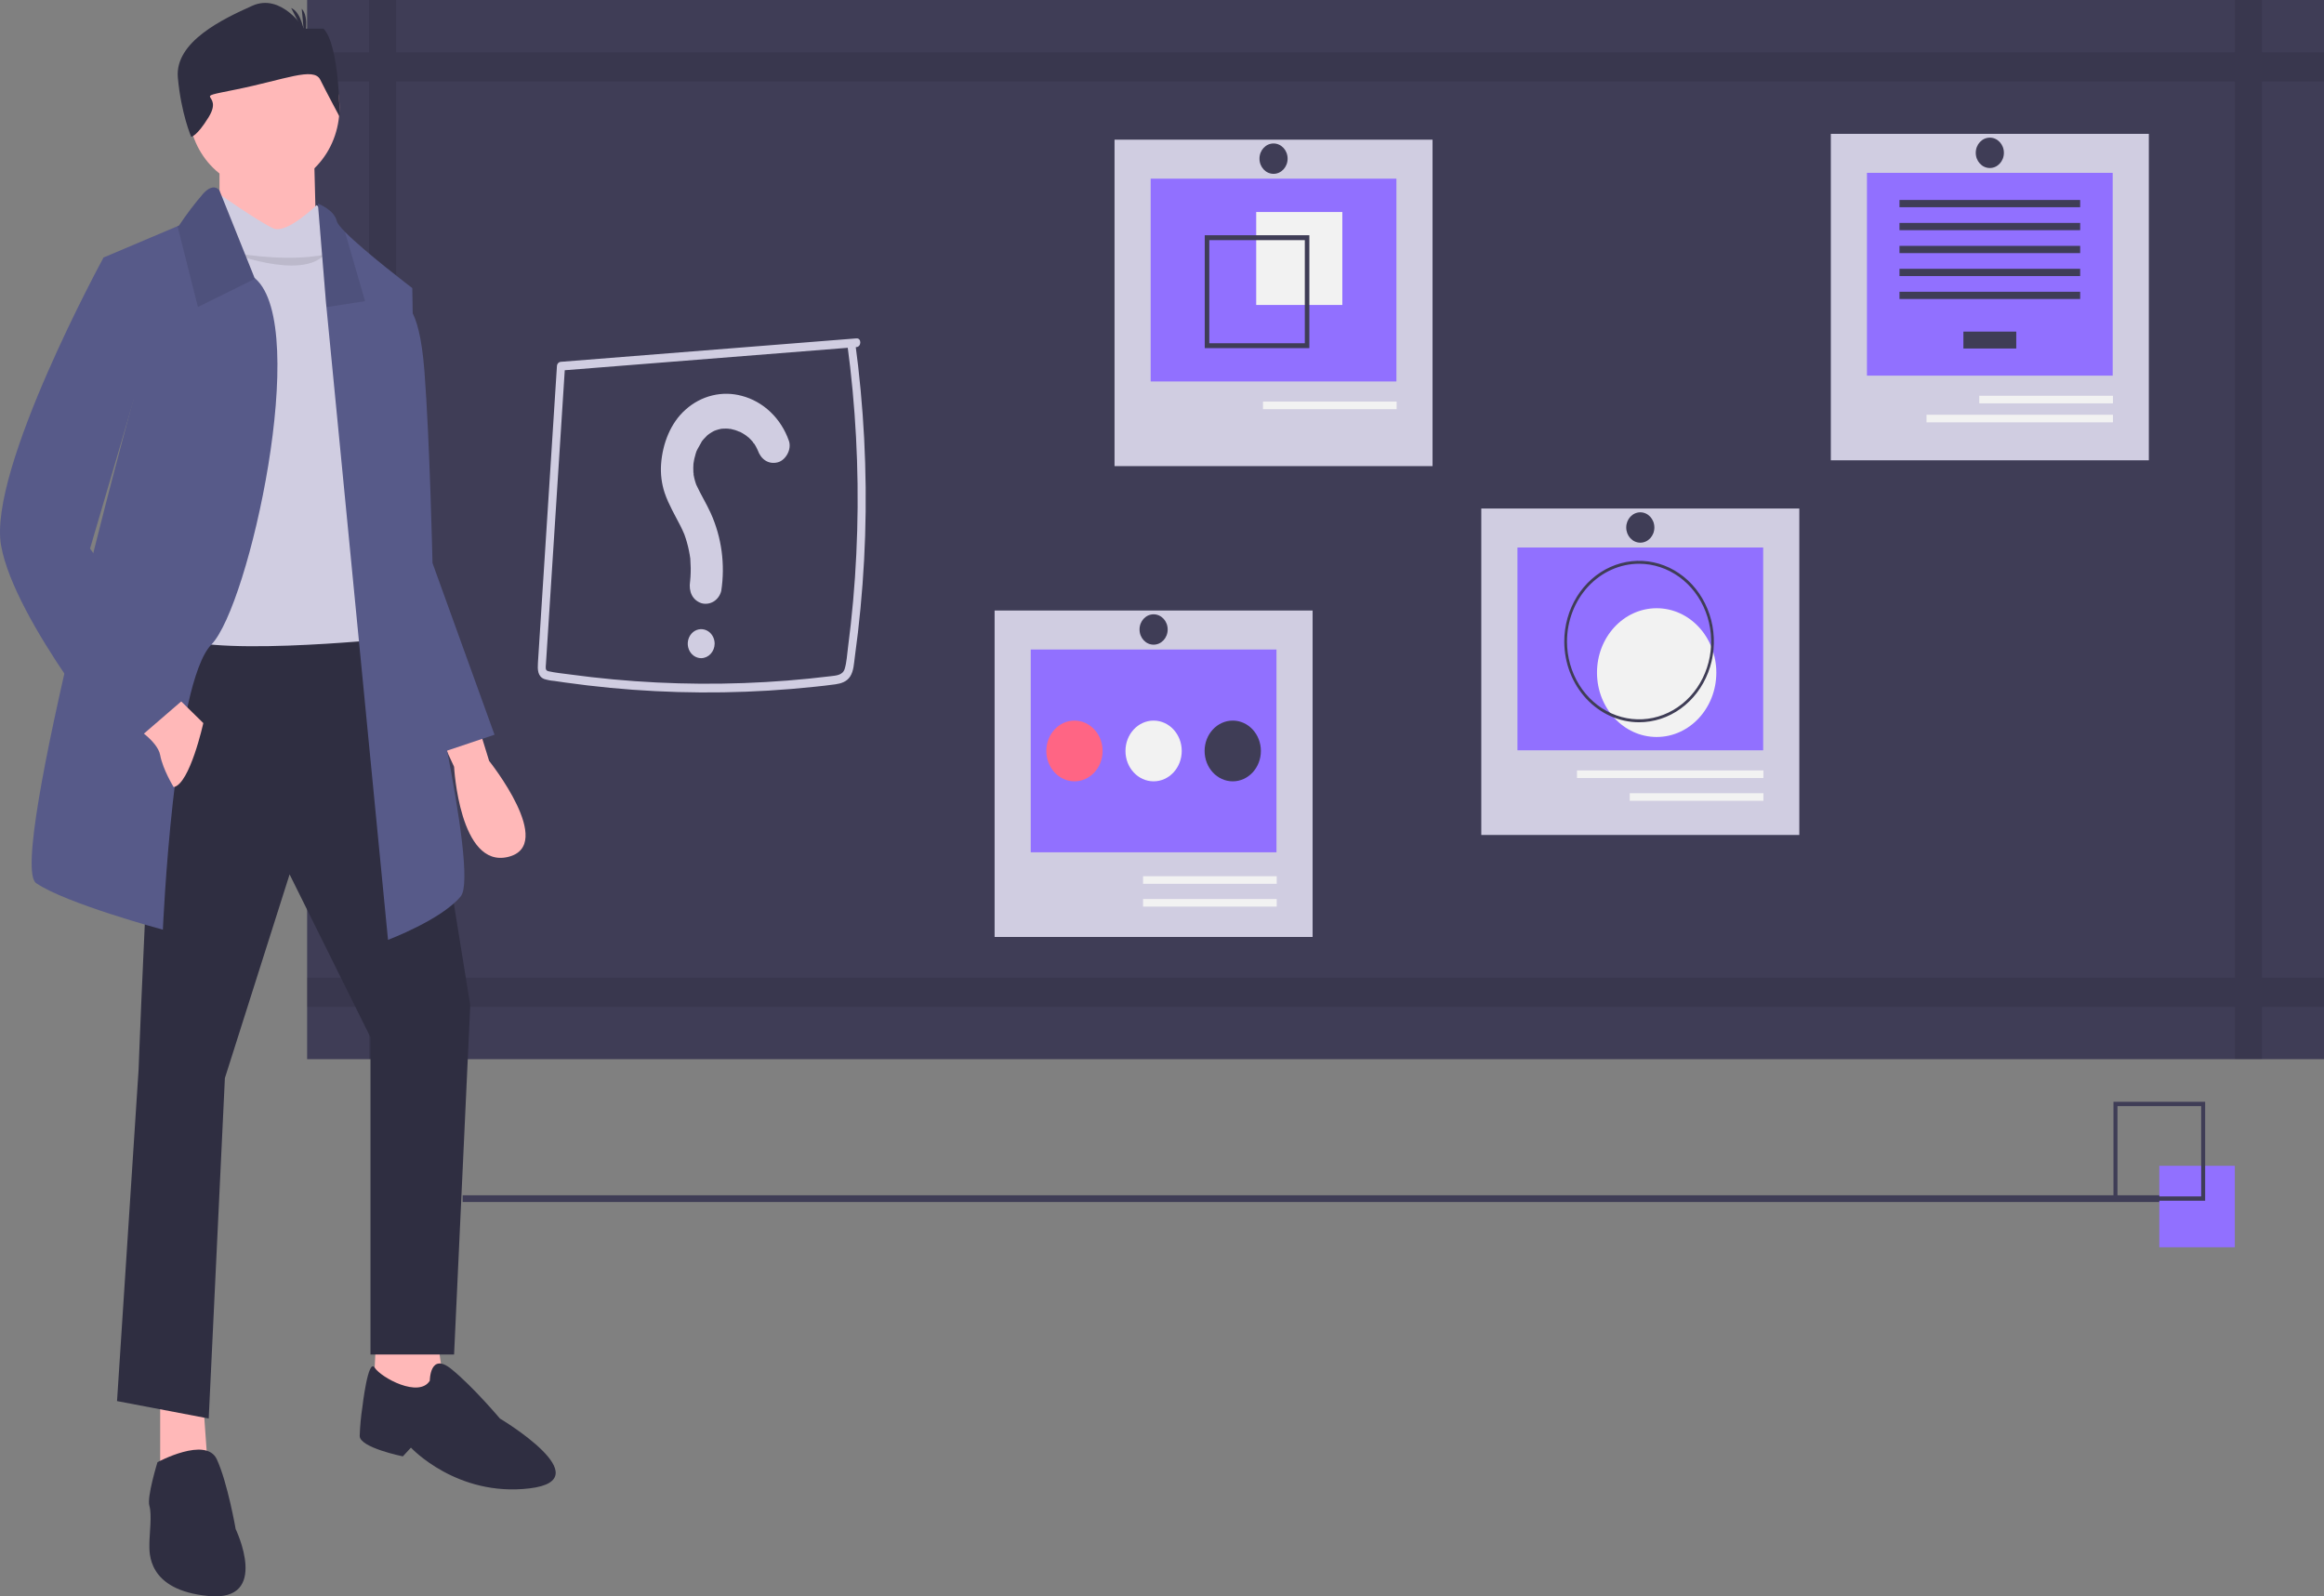 <svg width="690" height="474" viewBox="0 0 690 474" fill="none" xmlns="http://www.w3.org/2000/svg">
<rect x="0" y="0" width="690" height="474" fill="#808080" stroke="none"/>
<g clip-path="url(#clip0)">
<path d="M137.36 354.904H660.035V356.904H137.36V354.904Z" fill="#3F3D56"/>
<path d="M91.187 0H690V314.494H91.187V0Z" fill="#3F3D56"/>
<path opacity="0.1" d="M91.187 24.192V15.552H109.599V0H117.605V15.552H663.582V0H671.587V15.552H690V24.192H671.587V290.303H690V298.943H671.587V314.494H663.582V298.943H117.605V314.494H109.599V298.943H91.187V290.303H109.599V24.192H91.187ZM117.605 290.303H663.582V24.192H117.605L117.605 290.303Z" fill="black"/>
<path d="M330.908 41.472H425.326V138.403H330.908V41.472Z" fill="#D0CDE1"/>
<path d="M341.637 53.051H414.597V113.265H341.637V53.051Z" fill="#9170FF"/>
<path d="M372.965 62.947H398.542V90.552H372.965V62.947Z" fill="#F2F2F2"/>
<path d="M388.751 69.85V103.37H357.692V69.85H388.751ZM359.039 101.916H387.404V71.304H359.039V101.916Z" fill="#3F3D56"/>
<path d="M374.984 119.242H414.669V121.496H374.984V119.242Z" fill="#F2F2F2"/>
<path d="M378.117 51.616C375.81 51.616 373.94 49.597 373.94 47.107C373.94 44.617 375.81 42.599 378.117 42.599C380.424 42.599 382.295 44.617 382.295 47.107C382.295 49.597 380.424 51.616 378.117 51.616Z" fill="#3F3D56"/>
<path d="M295.298 181.276H389.716V278.207H295.298V181.276Z" fill="#D0CDE1"/>
<path d="M306.028 192.855H378.987V253.069H306.028V192.855Z" fill="#9170FF"/>
<path d="M339.374 260.173H379.059V262.427H339.374V260.173Z" fill="#F2F2F2"/>
<path d="M339.374 266.936H379.059V269.19H339.374V266.936Z" fill="#F2F2F2"/>
<path d="M366.005 231.995C361.391 231.995 357.65 227.958 357.65 222.978C357.65 217.999 361.391 213.962 366.005 213.962C370.619 213.962 374.36 217.999 374.36 222.978C374.36 227.958 370.619 231.995 366.005 231.995Z" fill="#3F3D56"/>
<path d="M342.507 231.995C337.893 231.995 334.153 227.958 334.153 222.978C334.153 217.999 337.893 213.962 342.507 213.962C347.122 213.962 350.862 217.999 350.862 222.978C350.862 227.958 347.122 231.995 342.507 231.995Z" fill="#F2F2F2"/>
<path d="M319.01 231.995C314.396 231.995 310.655 227.958 310.655 222.978C310.655 217.999 314.396 213.962 319.01 213.962C323.624 213.962 327.364 217.999 327.364 222.978C327.364 227.958 323.624 231.995 319.01 231.995Z" fill="#FF6584"/>
<path d="M342.507 191.419C340.2 191.419 338.33 189.401 338.33 186.911C338.33 184.421 340.2 182.403 342.507 182.403C344.814 182.403 346.685 184.421 346.685 186.911C346.685 189.401 344.814 191.419 342.507 191.419Z" fill="#3F3D56"/>
<path d="M439.8 150.99H534.218V247.921H439.8V150.99Z" fill="#D0CDE1"/>
<path d="M450.529 162.569H523.489V222.783H450.529V162.569Z" fill="#9170FF"/>
<path d="M491.867 218.83C482.084 218.83 474.153 210.271 474.153 199.713C474.153 189.155 482.084 180.596 491.867 180.596C501.65 180.596 509.58 189.155 509.58 199.713C509.58 210.271 501.65 218.83 491.867 218.83Z" fill="#F2F2F2"/>
<path d="M486.646 214.459C491.038 214.459 495.332 213.053 498.984 210.419C502.637 207.786 505.483 204.042 507.164 199.663C508.845 195.283 509.285 190.464 508.428 185.814C507.571 181.165 505.456 176.894 502.35 173.542C499.244 170.19 495.287 167.907 490.979 166.982C486.671 166.057 482.205 166.532 478.147 168.346C474.089 170.16 470.621 173.232 468.18 177.174C465.74 181.116 464.437 185.75 464.437 190.49C464.444 196.845 466.786 202.937 470.949 207.431C475.113 211.924 480.758 214.452 486.646 214.459ZM486.646 167.393C490.879 167.393 495.016 168.748 498.536 171.286C502.055 173.824 504.798 177.431 506.418 181.651C508.038 185.872 508.461 190.516 507.636 194.996C506.81 199.477 504.772 203.592 501.779 206.822C498.786 210.052 494.972 212.252 490.821 213.143C486.67 214.035 482.367 213.577 478.456 211.829C474.546 210.081 471.203 207.121 468.852 203.322C466.5 199.524 465.245 195.058 465.245 190.49C465.251 184.367 467.508 178.496 471.52 174.166C475.532 169.836 480.972 167.4 486.646 167.393Z" fill="#3F3D56"/>
<path d="M483.876 235.522H523.561V237.777H483.876V235.522Z" fill="#F2F2F2"/>
<path d="M468.211 228.76H523.561V231.014H468.211V228.76Z" fill="#F2F2F2"/>
<path d="M487.009 161.133C484.702 161.133 482.831 159.115 482.831 156.625C482.831 154.135 484.702 152.117 487.009 152.117C489.316 152.117 491.186 154.135 491.186 156.625C491.186 159.115 489.316 161.133 487.009 161.133Z" fill="#3F3D56"/>
<path d="M543.575 39.744H637.993V136.675H543.575V39.744Z" fill="#D0CDE1"/>
<path d="M554.304 51.323H627.264V111.537H554.304V51.323Z" fill="#9170FF"/>
<path d="M582.936 98.462H598.632V103.482H582.936V98.462Z" fill="#3F3D56"/>
<path d="M563.961 59.379H617.607V61.53H563.961V59.379Z" fill="#3F3D56"/>
<path d="M563.961 66.192H617.607V68.343H563.961V66.192Z" fill="#3F3D56"/>
<path d="M563.961 73.004H617.607V75.156H563.961V73.004Z" fill="#3F3D56"/>
<path d="M563.961 79.817H617.607V81.968H563.961V79.817Z" fill="#3F3D56"/>
<path d="M563.961 86.63H617.607V88.781H563.961V86.63Z" fill="#3F3D56"/>
<path d="M587.651 117.514H627.336V119.768H587.651V117.514Z" fill="#F2F2F2"/>
<path d="M571.986 123.15H627.336V125.404H571.986V123.15Z" fill="#F2F2F2"/>
<path d="M590.784 49.888C588.477 49.888 586.607 47.869 586.607 45.379C586.607 42.889 588.477 40.871 590.784 40.871C593.091 40.871 594.962 42.889 594.962 45.379C594.962 47.869 593.091 49.888 590.784 49.888Z" fill="#3F3D56"/>
<path d="M254.272 103.066L185.892 108.489L166.555 110.022L167.756 108.726L164.124 165.42L162.308 193.767C162.235 194.912 162.159 196.057 162.088 197.203C162.029 198.155 161.786 199.073 162.831 199.308C164.909 199.775 167.073 199.97 169.178 200.256C173.458 200.839 177.747 201.33 182.046 201.728C199.247 203.321 216.537 203.438 233.754 202.078C238.056 201.738 242.351 201.305 246.638 200.78C248.233 200.584 250.212 200.511 250.794 198.581C251.394 196.592 251.497 194.33 251.769 192.266C252.978 183.069 253.802 173.825 254.24 164.534C255.134 146.017 254.526 127.452 252.423 109.049C252.166 106.795 251.884 104.545 251.579 102.298C251.359 100.667 253.672 99.962 253.895 101.609C256.477 120.627 257.47 139.856 256.862 159.065C256.552 168.675 255.839 178.257 254.723 187.81C254.441 190.223 254.135 192.633 253.804 195.039C253.541 196.953 253.476 199.211 252.42 200.856C251.401 202.443 249.691 202.953 248.01 203.194C245.87 203.502 243.717 203.723 241.569 203.949C223.735 205.826 205.788 206.112 187.911 204.806C183.412 204.477 178.92 204.047 174.436 203.517C172.227 203.256 170.021 202.97 167.817 202.66C166.739 202.508 165.661 202.351 164.583 202.189C163.577 202.112 162.582 201.924 161.611 201.63C159.587 200.843 159.588 198.736 159.714 196.773L160.182 189.472L161.117 174.869L164.886 116.027L165.354 108.726C165.363 108.385 165.492 108.061 165.715 107.82C165.939 107.579 166.239 107.439 166.555 107.43L234.934 102.008L254.272 100.474C255.814 100.352 255.807 102.944 254.272 103.066V103.066Z" fill="#D0CDE1"/>
<path d="M224.969 133.666C224.623 132.677 225.491 134.808 225.055 133.865C224.94 133.615 224.831 133.361 224.708 133.114C224.464 132.623 224.193 132.148 223.897 131.691C223.602 131.236 223.154 131.06 224.026 131.852C223.845 131.653 223.676 131.441 223.52 131.22C223.113 130.738 222.679 130.284 222.221 129.86C221.892 129.556 221.269 129.296 222.384 129.971C222.163 129.838 221.959 129.638 221.748 129.485C221.316 129.172 220.871 128.881 220.411 128.615C220.182 128.481 219.95 128.354 219.715 128.233C219.315 128.027 218.65 127.956 219.907 128.303C219.368 128.154 218.845 127.879 218.306 127.713C217.847 127.573 217.383 127.454 216.914 127.358C216.495 127.273 215.735 127.338 217.166 127.373C216.91 127.367 216.648 127.313 216.392 127.295C215.876 127.257 215.359 127.248 214.842 127.27C214.584 127.28 214.328 127.308 214.07 127.325C213.214 127.38 215.366 127.068 214.07 127.334C213.562 127.439 213.06 127.575 212.567 127.744C212.328 127.855 212.082 127.948 211.831 128.022L212.496 127.713C212.333 127.79 212.171 127.87 212.011 127.953C211.535 128.202 211.073 128.481 210.627 128.789C210.405 128.942 210.193 129.108 209.975 129.268C209.292 129.77 210.891 128.424 209.922 129.341C209.593 129.652 209.277 129.979 208.975 130.321C208.794 130.527 208.618 130.737 208.446 130.952C208.158 131.315 207.938 131.976 208.539 130.79C207.989 131.876 207.301 132.861 206.783 133.98C206.341 134.934 207.185 132.794 206.85 133.799C206.759 134.07 206.662 134.337 206.576 134.61C206.406 135.157 206.258 135.711 206.134 136.272C206.01 136.834 205.949 137.409 205.835 137.971C206.15 136.422 205.919 137.318 205.888 137.739C205.86 138.122 205.843 138.506 205.837 138.89C205.83 139.369 205.841 139.849 205.87 140.328C205.887 140.609 205.945 140.907 205.941 141.187C205.96 139.733 205.844 140.457 205.928 140.945C206.025 141.511 206.149 142.071 206.301 142.622C206.377 142.898 206.46 143.172 206.55 143.443C206.629 143.684 206.714 143.923 206.802 144.16C206.544 143.511 206.523 143.449 206.74 143.975C208.067 146.838 209.719 149.507 211.024 152.38C214.261 159.544 215.349 167.617 214.138 175.479C213.805 176.783 213.013 177.894 211.931 178.577C210.809 179.271 209.479 179.458 208.23 179.099C205.522 178.154 204.458 175.603 204.875 172.722C205.022 171.708 204.798 173.627 204.894 172.606C204.935 172.167 204.976 171.73 205.005 171.291C205.062 170.413 205.086 169.533 205.075 168.652C205.066 167.897 205.032 167.144 204.974 166.391C204.972 165.95 204.93 165.51 204.848 165.078C204.849 165.08 205.003 166.12 204.898 165.522C204.855 165.275 204.824 165.025 204.783 164.777C204.507 163.105 204.108 161.459 203.59 159.855C203.475 159.498 203.349 159.147 203.227 158.793C202.907 157.859 203.561 159.543 203.173 158.639C202.828 157.832 202.47 157.036 202.076 156.256C200.423 152.977 198.552 149.906 197.348 146.379C196.429 143.613 196.066 140.668 196.282 137.739C196.728 131.693 199.103 125.559 203.53 121.644C205.817 119.589 208.522 118.146 211.424 117.432C214.326 116.718 217.344 116.754 220.23 117.537C223.398 118.364 226.33 120.015 228.771 122.346C231.212 124.677 233.087 127.617 234.232 130.91C235.119 133.453 233.248 136.704 230.877 137.287C228.145 137.959 225.919 136.389 224.969 133.666V133.666Z" fill="#D0CDE1"/>
<path d="M208.187 195.429C207.398 195.429 206.626 195.176 205.969 194.703C205.312 194.229 204.801 193.556 204.498 192.769C204.196 191.982 204.117 191.115 204.271 190.279C204.425 189.443 204.806 188.676 205.364 188.073C205.922 187.47 206.634 187.06 207.408 186.894C208.183 186.727 208.986 186.813 209.715 187.139C210.445 187.465 211.068 188.017 211.507 188.726C211.946 189.434 212.18 190.268 212.18 191.12C212.168 192.259 211.744 193.348 210.998 194.153C210.251 194.958 209.243 195.416 208.187 195.429Z" fill="#D0CDE1"/>
<path d="M641.107 346.156H663.522V370.348H641.107V346.156Z" fill="#9170FF"/>
<path d="M627.497 356.524H654.716V327.148H627.497V356.524ZM653.533 355.247H628.681V328.426H653.533V355.247Z" fill="#3F3D56"/>
<path d="M142.022 215.567L145.224 225.935C145.224 225.935 165.238 250.991 150.828 254.447C136.418 257.903 134.817 227.663 134.817 227.663L130.814 219.023L142.022 215.567Z" fill="#FFB8B8"/>
<path d="M119.606 90.287C119.606 90.287 124.409 89.424 126.011 110.159C127.612 130.895 128.412 167.183 128.412 167.183L146.825 218.159L123.609 225.935L112.401 168.047L119.606 90.287Z" fill="#575A89"/>
<path d="M130.013 398.734L132.415 415.15H110.8L111.6 398.734H130.013Z" fill="#FFB8B8"/>
<path d="M60.365 416.878L61.967 439.342L47.557 441.07V415.15L60.365 416.878Z" fill="#FFB8B8"/>
<path d="M121.207 184.463L139.62 298.511L134.817 402.19H110V308.014L85.983 259.631L66.77 320.11L61.967 421.198L34.748 416.014L41.152 317.518C41.152 317.518 45.956 186.191 50.759 184.463C55.562 182.735 121.207 184.463 121.207 184.463Z" fill="#2F2E41"/>
<path d="M127.612 409.966C127.612 409.966 127.612 401.326 134.016 406.51C140.421 411.694 148.426 421.198 148.426 421.198C148.426 421.198 178.847 439.342 157.232 441.934C135.617 444.526 122.008 429.838 122.008 429.838L119.606 432.43C119.606 432.43 106.797 429.838 106.797 426.382C106.89 423.486 107.158 420.6 107.598 417.742C107.598 417.742 109.282 403.087 111.242 406.094C113.202 409.102 124.41 415.15 127.612 409.966Z" fill="#2F2E41"/>
<path d="M46.756 434.158C46.756 434.158 61.166 426.382 64.368 433.294C67.57 440.206 69.972 454.03 69.972 454.03C69.972 454.03 80.379 475.63 61.967 473.902C43.554 472.174 44.354 460.942 44.354 458.35C44.354 455.758 45.155 449.71 44.354 447.118C43.554 444.526 46.756 434.158 46.756 434.158Z" fill="#2F2E41"/>
<path d="M78.378 56.16C65.998 56.16 55.962 45.329 55.962 31.968C55.962 18.607 65.998 7.776 78.378 7.776C90.757 7.776 100.793 18.607 100.793 31.968C100.793 45.329 90.757 56.16 78.378 56.16Z" fill="#FFB8B8"/>
<path d="M93.188 43.632L93.989 74.735L65.169 72.144V43.632H93.188Z" fill="#FFB8B8"/>
<path d="M63.568 56.592C63.568 56.592 77.177 66.096 81.18 67.824C85.183 69.552 93.989 60.912 93.989 60.912C93.989 60.912 96.39 62.64 96.39 64.368C96.39 66.096 97.991 73.008 97.991 73.008L117.205 141.263L115.603 189.647C115.603 189.647 57.163 195.695 50.759 187.919C44.354 180.143 53.961 68.688 53.961 68.688L63.568 56.592Z" fill="#D0CDE1"/>
<path opacity="0.1" d="M67.57 74.736C67.57 74.736 89.185 83.376 96.39 75.6C96.39 75.6 85.983 78.192 67.57 74.736Z" fill="black"/>
<path d="M10.731 262.223C19.537 268.271 48.357 276.047 48.357 276.047C48.357 276.047 51.503 202.909 62.767 191.375C73.967 179.893 92.251 97.113 75.808 82.719C75.735 82.645 75.657 82.576 75.576 82.512L65.169 56.592C65.169 56.592 63.568 54 60.365 57.456C57.775 60.451 55.368 63.626 53.16 66.96L52.704 67.158L30.745 76.464L39.551 118.799C39.551 118.799 1.925 256.175 10.731 262.223Z" fill="#575A89"/>
<path opacity="0.1" d="M52.704 67.158L58.764 91.151L75.808 82.719C75.735 82.645 75.657 82.576 75.576 82.512L65.169 56.592C65.169 56.592 63.568 54 60.365 57.456C57.775 60.451 55.368 63.626 53.16 66.96L52.704 67.158Z" fill="black"/>
<path d="M94.389 60.48L96.79 89.856L96.918 91.195L115.203 279.071C115.203 279.071 131.214 273.023 136.818 266.111C142.422 259.199 124.009 182.303 124.009 182.303L122.408 85.535C122.408 85.535 108.206 74.744 102.402 68.817C101.041 67.435 100.145 66.32 99.993 65.664C99.192 62.208 94.389 60.48 94.389 60.48Z" fill="#575A89"/>
<path opacity="0.1" d="M94.389 60.48L96.79 89.856L96.918 91.195L108.398 89.424L102.402 68.817C101.041 67.435 100.145 66.32 99.993 65.664C99.192 62.208 94.389 60.48 94.389 60.48Z" fill="black"/>
<path d="M51.559 206.063L60.365 214.703C60.365 214.703 56.363 232.847 51.559 233.711C51.559 233.711 48.357 228.527 47.557 224.207C46.756 219.887 39.551 215.567 39.551 215.567L51.559 206.063Z" fill="#FFB8B8"/>
<path d="M41.152 74.736L30.745 76.464C30.745 76.464 -3.679 139.535 0.324 161.999C4.327 184.463 36.349 223.343 36.349 223.343L56.362 206.063L26.742 162.863L41.953 111.023L41.152 74.736Z" fill="#575A89"/>
<path d="M100.844 34.685C100.844 34.685 100.844 13.35 96.04 8.502H90.275C90.275 8.502 83.55 -2.166 74.903 1.713C66.256 5.592 51.845 12.381 52.806 23.048C53.767 33.715 56.763 40.608 56.763 40.608C56.763 40.608 58.364 40.608 61.933 34.809C66.702 27.06 55.688 29.475 70.099 26.566C84.511 23.657 93.157 19.777 95.079 23.657C97.001 27.535 100.844 34.685 100.844 34.685Z" fill="#2F2E41"/>
<path d="M90.37 9.949C90.37 9.949 89.603 3.714 86.442 2.372L90.37 9.949Z" fill="#2F2E41"/>
<path d="M90.384 11.232C90.384 11.232 91.988 5.185 89.587 2.592L90.384 11.232Z" fill="#2F2E41"/>
</g>
<defs>
<clipPath id="clip0">
<rect width="690" height="474" fill="white" transform="matrix(-1 0 0 1 690 0)"/>
</clipPath>
</defs>
</svg>
